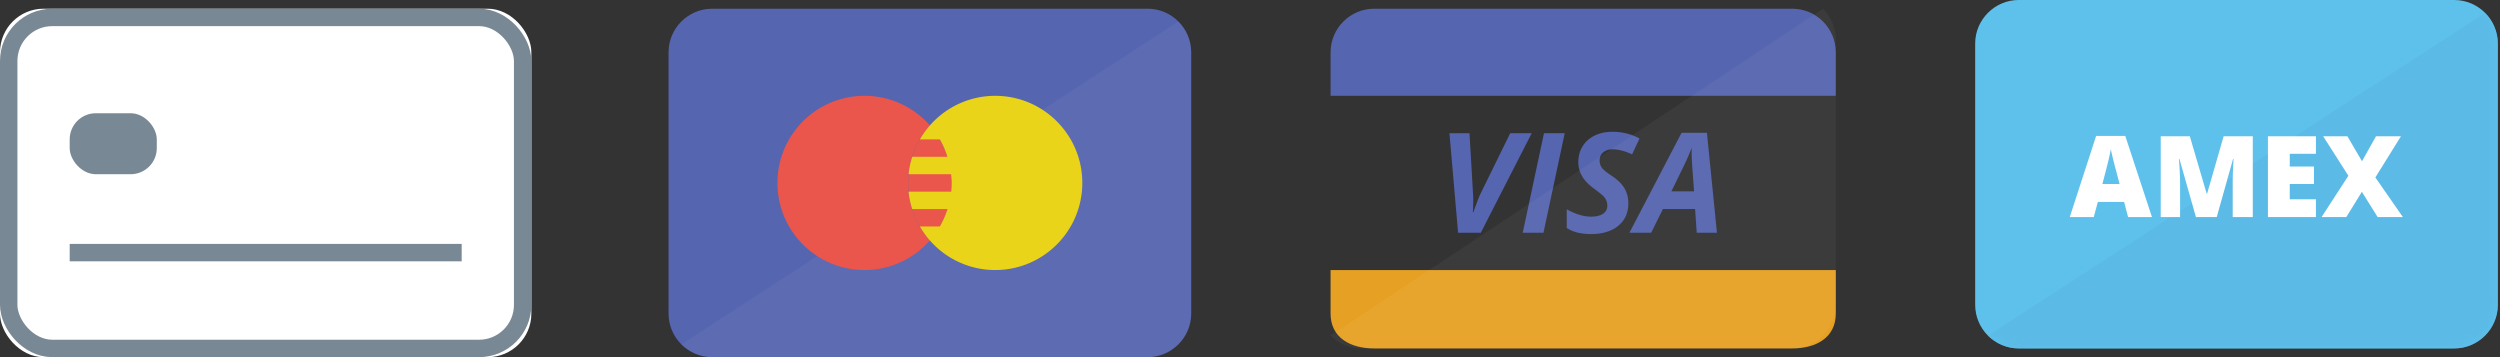<svg width="287" height="41" viewBox="0 0 287 41" xmlns="http://www.w3.org/2000/svg" xmlns:xlink="http://www.w3.org/1999/xlink"><rect x="0" y="0" width="287" height="41" fill="#333333" stroke="none"/><defs><path d="M60.75 35c0 2.75-2.25 5-5 5h-50c-2.75 0-5-2.25-5-5V5c0-2.75 2.25-5 5-5h50c2.75 0 5 2.25 5 5v30z" id="a"/><path d="M60.75 35c0 2.75-2.25 5-5 5h-50c-2.75 0-5-2.25-5-5V5c0-2.75 2.25-5 5-5h50c2.75 0 5 2.25 5 5v30z" id="c"/><rect id="e" width="61" height="40" rx="5"/></defs><g fill="none" fill-rule="evenodd"><path d="M286.75 35c0 2.75-2.25 5-5 5h-50c-2.75 0-5-2.25-5-5V5c0-2.75 2.25-5 5-5h50c2.75 0 5 2.25 5 5v30z" fill-rule="nonzero" fill="#5EC1EC"/><g transform="translate(226)"><mask id="b" fill="#fff"><use xlink:href="#a"/></mask><path d="M59.281 1.469A4.985 4.985 0 0 1 60.75 5v30a4.98 4.98 0 0 1-1.469 3.531A4.987 4.987 0 0 1 55.75 40h-50a4.98 4.98 0 0 1-3.531-1.469L59.281 1.469z" fill="#5BBBE6" fill-rule="nonzero" mask="url(#b)"/></g><g transform="translate(226)"><mask id="d" fill="#fff"><use xlink:href="#c"/></mask><path d="M18.305 24.922l-.457-1.74h-3.015l-.47 1.74h-2.755l3.028-9.318h3.345l3.065 9.318h-2.741zm-.977-3.797l-.4-1.523a53.047 53.047 0 0 1-.34-1.313 22.962 22.962 0 0 1-.264-1.155c-.037.216-.113.571-.225 1.066-.112.495-.361 1.471-.746 2.926l1.975-.001zm8.766 3.797l-1.898-6.685h-.057c.089 1.138.133 2.022.133 2.654v4.03h-2.221V15.64h3.338l1.937 6.59h.051l1.897-6.59h3.346v9.281h-2.305v-4.069c0-.211.004-.445.01-.704.006-.259.035-.891.086-1.898h-.057l-1.873 6.672h-2.387zm13.775 0h-5.51v-9.281h5.51v2.013h-3.004v1.46h2.781v2.012h-2.781v1.752h3.004v2.044zm9.985 0h-2.9l-1.811-2.9-1.789 2.9h-2.838l3.078-4.748-2.895-4.533h2.781l1.676 2.869 1.611-2.869h2.863l-2.939 4.729 3.163 4.552z" fill="#FFF" fill-rule="nonzero" mask="url(#d)"/></g><g fill-rule="nonzero"><path d="M152.75 11V6c0-2.75 2.25-5 5-5h48c2.75 0 5 2.25 5 5v5" fill="#5565AF"/><path d="M210.75 31v5c0 2.75-2.25 4-5 4h-48c-2.75 0-5-1.25-5-4v-5" fill="#E6A124"/><path d="M169.137 24.379c.406-1.15.691-1.887.859-2.211l3.375-6.875h2.469l-5.844 11.422h-2.609l-.992-11.422h2.305l.398 6.875c.02.234.031.582.031 1.039a22.43 22.43 0 0 1-.047 1.172h.055zm5.672 2.336l2.438-11.422h2.383l-2.438 11.422h-2.383zm12.125-3.375c0 1.09-.387 1.949-1.156 2.582-.771.633-1.816.949-3.133.949-1.152 0-2.078-.234-2.781-.703v-2.141c1.004.562 1.938.844 2.797.844.582 0 1.039-.109 1.367-.332.328-.221.492-.523.492-.91 0-.223-.035-.42-.105-.59a1.727 1.727 0 0 0-.301-.473c-.131-.146-.453-.41-.969-.797-.719-.517-1.225-1.025-1.516-1.532a3.197 3.197 0 0 1-.438-1.633c0-.672.16-1.271.484-1.801.322-.528.781-.939 1.379-1.234.596-.294 1.281-.441 2.059-.441 1.129 0 2.164.258 3.102.773l-.852 1.82c-.812-.385-1.562-.578-2.25-.578-.434 0-.787.117-1.062.352-.277.234-.414.545-.414.93 0 .318.086.596.258.832.172.237.557.551 1.156.941.629.417 1.102.877 1.414 1.379.312.505.469 1.091.469 1.763zm7.664.656h-3.695l-1.344 2.719h-2.5l5.984-11.469h2.914l1.148 11.469h-2.32l-.187-2.719zm-.118-2.031l-.203-2.734a25.514 25.514 0 0 1-.078-1.977v-.281c-.23.625-.514 1.287-.852 1.984l-1.469 3.008h2.602z" fill="#5565AF"/><path d="M209.294 1a5.1 5.1 0 0 1 1.456 3.574v30.365a5.096 5.096 0 0 1-1.456 3.574A4.89 4.89 0 0 1 205.795 40H156.25a4.884 4.884 0 0 1-3.499-1.487L209.294 1z" fill="#FFF" opacity=".04"/></g><g fill-rule="nonzero"><path d="M136.75 36c0 2.75-2.25 5-5 5h-50c-2.75 0-5-2.25-5-5V6c0-2.75 2.25-5 5-5h50c2.75 0 5 2.25 5 5v30z" fill="#5565AF"/><path d="M135.281 2.469A4.985 4.985 0 0 1 136.75 6v30a4.98 4.98 0 0 1-1.469 3.531A4.987 4.987 0 0 1 131.75 41h-50a4.98 4.98 0 0 1-3.531-1.469l57.062-37.062z" fill="#FFF" opacity=".04"/><path d="M106.75 14.4a9.97 9.97 0 0 0-7.5-3.4c-5.522 0-10 4.477-10 10 0 5.521 4.478 10 10 10 2.99 0 5.667-1.32 7.5-3.401a9.944 9.944 0 0 1-2.5-6.599c0-2.534.948-4.838 2.5-6.6z" fill="#EA564B"/><path d="M106.75 14.4a9.948 9.948 0 0 0-2.5 6.6c0 2.533.948 4.837 2.5 6.599a9.944 9.944 0 0 0 2.5-6.599 9.946 9.946 0 0 0-2.5-6.6z" fill="#EA564B"/><path d="M114.25 11a9.97 9.97 0 0 0-8.644 5h2.288c.364.625.647 1.299.871 2h-4.044a9.898 9.898 0 0 0-.419 2h4.879c.034.33.068.66.068 1 0 .338-.02.671-.053 1h-4.895c.069.691.216 1.357.419 2h4.056a10.017 10.017 0 0 1-.886 2h-2.285a9.968 9.968 0 0 0 8.644 5c5.522 0 10-4.479 10-10 .001-5.523-4.477-10-9.999-10z" fill="#E9D419"/></g><g transform="translate(0 1)"><use fill="#FFF" xlink:href="#e"/><rect stroke="#788995" stroke-width="2" x="1" y="1" width="59" height="38" rx="5"/><path d="M9 28h43" stroke="#788995" stroke-width="2" stroke-linecap="square"/><rect fill="#788995" x="8" y="12" width="10" height="7" rx="3"/></g></g></svg>
